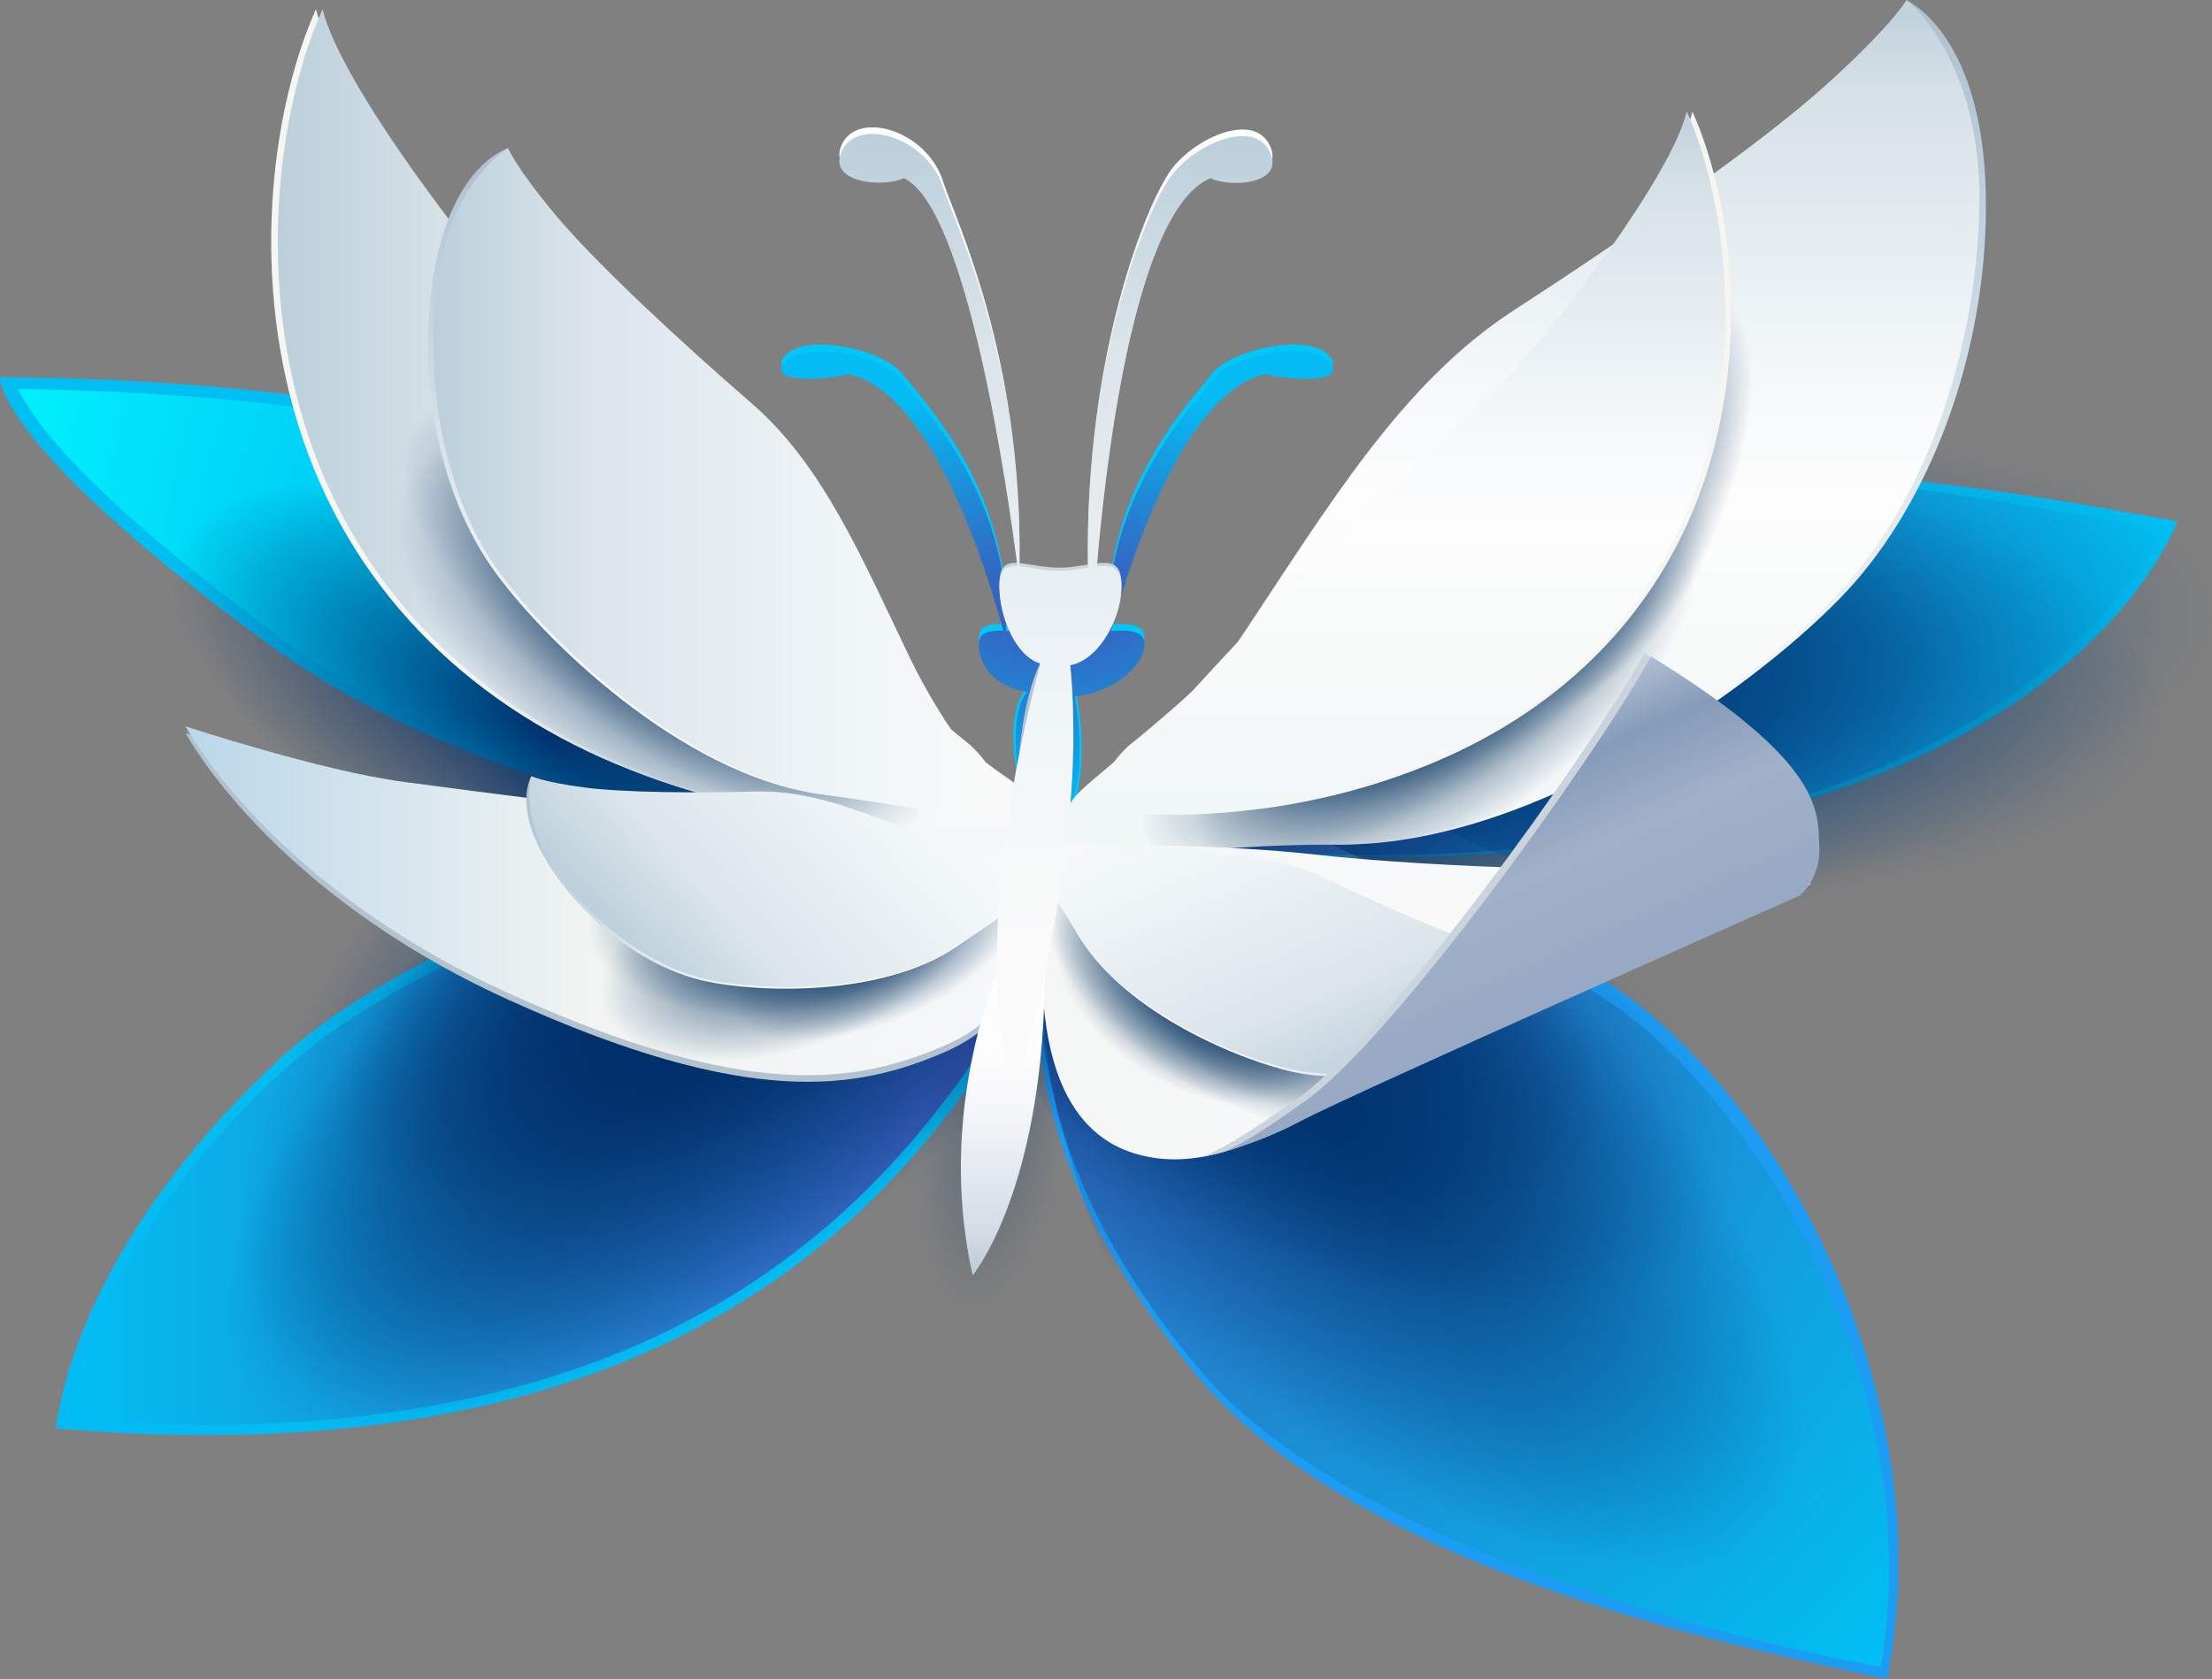 <?xml version="1.0" encoding="UTF-8" standalone="no"?>
<svg
   width="125.698"
   height="95.438"
   viewBox="0 0 125.698 95.438"
   version="1.1"
   xml:space="preserve"
   style="clip-rule:evenodd;fill-rule:evenodd;stroke-linejoin:round;stroke-miterlimit:2"
   id="svg532"
   sodipodi:docname="wikijs.svg"
   inkscape:version="1.1.2 (0a00cf5339, 2022-02-04)"
   xmlns:inkscape="http://www.inkscape.org/namespaces/inkscape"
   xmlns:sodipodi="http://sodipodi.sourceforge.net/DTD/sodipodi-0.dtd"
   xmlns="http://www.w3.org/2000/svg"
   xmlns:svg="http://www.w3.org/2000/svg"><rect x="0" y="0" width="125.698" height="95.438" fill="#808080" stroke="none"/><sodipodi:namedview
     id="namedview534"
     pagecolor="#ffffff"
     bordercolor="#666666"
     borderopacity="1.0"
     inkscape:pageshadow="2"
     inkscape:pageopacity="0.0"
     inkscape:pagecheckerboard="0"
     showgrid="false"
     fit-margin-top="0"
     fit-margin-left="0"
     fit-margin-right="0"
     fit-margin-bottom="0"
     inkscape:zoom="1.7036505"
     inkscape:cx="152.02648"
     inkscape:cy="122.09077"
     inkscape:window-width="1920"
     inkscape:window-height="1128"
     inkscape:window-x="0"
     inkscape:window-y="40"
     inkscape:window-maximized="1"
     inkscape:current-layer="svg532" /><path
     d="m 63.541,48.75 c 0,0 20.812,0.75 30.375,9 C 103.478,66 110.041,81.75 107.228,95.438 101.603,94.125 77.603,90 67.853,78 c -9.75,-12 -9.375,-20.437 -8.25,-25.5 1.125,-5.062 3.938,-3.75 3.938,-3.75"
     style="fill:#1c9cf3;fill-rule:nonzero"
     id="path22" /><path
     d="m 59.893,52.551 c -0.475,2.139 -0.988,5.498 0.046,9.953 1.125,4.848 3.801,10.068 8.198,15.31 10.06,11.993 38.391,16.857 38.735,16.932 1.077,-6.234 0.35,-12.729 -2.175,-19.516 -2.494,-6.704 -6.5,-12.668 -11.279,-16.793 -9.415,-8.121 -30.26,-8.963 -30.469,-8.97 l -0.215,-0.008 -0.155,-0.081 c -0.002,0 -0.177,-0.067 -0.418,-0.067 -0.998,0 -1.803,1.15 -2.268,3.24 z"
     style="fill:url(#_Radial5);fill-rule:nonzero"
     id="path24" /><path
     d="m 58.103,48.75 c 0,0 2.625,5.438 -3.562,13.688 -6.188,8.25 -19.125,21.562 -51.375,18.75 1.125,-7.688 6.75,-15.563 12.937,-21.188 6.188,-5.625 20.063,-11.437 29.25,-11.625 9.188,-0.187 12.75,0.375 12.75,0.375"
     style="fill:#04bbf3;fill-rule:nonzero"
     id="path26" /><path
     d="m 45.516,49.104 c -4.286,0.087 -10.037,1.469 -15.783,3.792 -5.597,2.262 -10.53,5.127 -13.534,7.858 -6.762,6.148 -11.115,13.417 -12.413,19.94 2.596,0.201 7.447,0.302 7.447,0.302 11.549,0 21.195,-2.117 29.11,-6.626 7.017,-3.996 11.231,-8.995 13.79,-12.407 4.909,-6.545 4.149,-11.122 3.717,-12.555 -1.08,-0.116 -3.81,-0.344 -8.669,-0.344 -1.165,0 -2.398,0.013 -3.665,0.04 z"
     style="fill:url(#_Linear6);fill-rule:nonzero"
     id="path28" /><path
     d="m 123.728,29.625 c 0,0 -3.75,10.875 -22.125,16.125 -18.375,5.25 -38.062,1.875 -38.062,1.875 0,0 4.687,-12.375 18.187,-18.187 13.5,-5.813 37.313,-0.563 42,0.187"
     style="fill:#02bef3;fill-rule:nonzero"
     id="path30" /><path
     d="m 81.393,30.649 c -10.988,4.731 -16.174,13.887 -17.695,17.055 2.266,0.309 7.463,0.902 13.983,0.902 8.656,0 16.566,-1.006 23.51,-2.99 14.825,-4.235 20.235,-12.672 21.72,-15.505 -0.243,-0.043 -17.126,-3.378 -26.758,-3.378 -6.903,0 -10.593,2.121 -14.76,3.916 z"
     style="fill:url(#_Radial7);fill-rule:nonzero"
     id="path32" /><path
     d="m 57.77,49.375 c 0,0 -26.74,-1.259 -42.435,-12.71 C -0.361,25.214 7.0378401e-4,21.439 7.0378401e-4,21.439 c 0,0 17.599,-0.054 26.286,3.078 8.688,3.133 22.336,11.948 31.483,24.858"
     style="fill:#02bef3;fill-rule:nonzero"
     id="path34" /><path
     d="m 16.258,36.456 c 6.069,4.428 13.396,7.558 22.006,9.664 0.002,0.001 0.002,0.001 0.004,0.001 9.149,1.098 16.735,2.791 18.559,2.947 -4.016,-5.463 -9.015,-10.405 -14.381,-14.518 -5.193,-3.99 -10.674,-7.143 -15.228,-8.942 -0.845,-0.337 -1.74,-0.639 -2.662,-0.915 -8.018,-2.397 -21.465,-2.554 -23.533,-2.584 0.509,0.942 2.299,4.909 15.235,14.347 z"
     style="fill:url(#_Radial8);fill-rule:nonzero"
     id="path36" /><path
     d="m 57.962,51.967 c 2.377,0.304 3.66,5.62 2.862,11.865 -0.798,6.244 -3.376,11.067 -5.754,10.763 -2.377,-0.303 -3.66,-5.62 -2.862,-11.864 0.798,-6.245 3.376,-11.068 5.754,-10.764 z"
     style="fill:url(#_Radial9)"
     id="path38" /><g
     id="g48"
     transform="translate(-2.145,-1.903)"><path
       d="m 63.623,50.523 c -7.957,1.497 3.291,37.119 15.337,42.529 23.156,10.401 35.993,-9.611 35.993,-16.859 0,-7.249 -31.884,-29.326 -51.33,-25.67 z"
       style="fill:url(#_Radial10);fill-rule:nonzero"
       id="path40" /><path
       d="M 52.38,60.705 C 49.485,65.966 72.746,83.87 83.148,81.871 93.55,79.872 107.419,69.342 106.34,63.619 105.261,57.895 86.345,42.036 71.209,47.706 61.28,51.425 55.275,55.444 52.38,60.705 Z"
       style="fill:url(#_Radial11);fill-rule:nonzero"
       id="path42" /><path
       d="M 62.304,63.032 C 60.127,68.629 75.384,84.566 85.432,81.214 95.48,77.862 107.841,65.597 106.018,60.066 104.194,54.535 83.354,41.305 69.097,48.92 c -9.352,4.994 -4.616,8.515 -6.793,14.112 z"
       style="fill:url(#_Radial12);fill-rule:nonzero"
       id="path44" /><path
       d="M 60.721,60.475 C 58.867,65.196 71.802,78.616 80.337,75.779 88.872,72.942 99.38,62.588 97.838,57.926 96.296,53.264 78.617,42.133 66.504,48.569 58.559,52.79 62.576,55.754 60.721,60.475 Z"
       style="fill:url(#_Radial13);fill-rule:nonzero"
       id="path46" /></g><g
     id="g56"
     transform="translate(-2.145,-1.903)"><path
       d="M 63.547,59.973 C 61.97,64.766 44.374,84.569 32.235,87.347 20.095,90.126 8.142,77.425 7.023,71.562 5.904,65.7 24.225,48.99 42.998,47.542 c 12.314,-0.95 23.195,4.395 20.549,12.431"
       style="fill:url(#_Radial14);fill-rule:nonzero"
       id="path50" /><path
       d="M 63.205,57.315 C 61.991,62.895 45.836,85.099 33.848,87.464 21.859,89.832 8.86,73.791 7.281,66.728 5.703,59.665 22.826,41.199 41.586,40.93 53.89,40.753 65.242,47.956 63.205,57.315"
       style="fill:url(#_Radial15);fill-rule:nonzero"
       id="path52" /><path
       d="M 54.504,60.754 C 52.787,63.856 38.701,74.587 30.622,74.27 22.543,73.954 16.914,62.693 17.091,58.324 17.268,53.955 31.346,45.556 43.41,48.065 c 7.913,1.647 13.974,7.488 11.094,12.689"
       style="fill:url(#_Radial16);fill-rule:nonzero"
       id="path54" /></g><path
     d="m 34.596,53.635 c -3.519,0.436 -20.482,-4.644 -24.978,-11.365 -4.497,-6.719 1.299,-17.895 4.937,-20.322 3.637,-2.426 18.71,4.018 23.777,15.251 3.323,7.368 2.164,15.705 -3.736,16.436"
     style="fill:url(#_Radial17);fill-rule:nonzero"
     id="path58" /><g
     id="g66"
     transform="translate(-2.145,-1.903)"><path
       d="m 98.43,26.371 c 15.231,-2.015 28.385,2.308 29.356,9.649 0.972,7.34 -10.605,14.936 -25.836,16.951 C 86.719,54.986 73.566,50.663 72.594,43.323 71.623,35.982 83.2,28.387 98.43,26.371 Z"
       style="fill:url(#_Radial18)"
       id="path60" /><path
       d="m 101.52,27.364 c 13.736,1.417 24.292,8.341 23.559,15.452 C 124.345,49.927 112.597,54.55 98.861,53.132 85.124,51.715 74.568,44.791 75.302,37.68 76.036,30.569 87.783,25.946 101.52,27.364 Z"
       style="fill:url(#_Radial19)"
       id="path62" /><path
       d="m 91.728,29.668 c 11.581,-1.43 21.601,2.407 22.36,8.562 0.76,6.154 -8.027,12.311 -19.608,13.74 -11.582,1.429 -21.602,-2.407 -22.361,-8.562 -0.76,-6.154 8.027,-12.311 19.609,-13.74 z"
       style="fill:url(#_Radial20)"
       id="path64" /></g><path
     d="m 59.202,49.132 c 0.022,0.368 0.979,7.845 -5.49,10.653 -5.003,2.171 -11.153,3.242 -24.791,-2.947 -13.639,-6.188 -18.378,-15.179 -18.378,-15.179 0,0 7.629,2.802 12.367,3.153 4.739,0.35 16.99,2.101 20.111,2.685 3.12,0.584 8.668,0.117 10.749,-0.35 2.08,-0.468 5.201,-1.752 5.432,1.985"
     style="fill:#b3c3ce;fill-rule:nonzero"
     id="path68" /><path
     d="m 28.92,56.463 c 13.639,6.189 19.79,5.118 24.792,2.948 6.468,-2.809 5.512,-10.286 5.49,-10.655 -0.232,-3.736 -3.352,-2.451 -5.432,-1.984 -2.081,0.467 -7.49,0.137 -11.979,-0.178 -5.344,-0.375 -13.969,-1.5 -18.88,-2.158 -4.71,-0.63 -12.368,-3.153 -12.368,-3.153 0,0 4.74,8.991 18.377,15.18 z"
     style="fill:url(#_Linear21);fill-rule:nonzero"
     id="path70" /><path
     d="m 55.111,42.324 c 0,0 -4.342,-3.433 -7.875,-7.168 -3.534,-3.736 -14.943,-14.539 -17.77,-17.467 -2.826,-2.927 -10.5,-12.923 -11.51,-17.164 -2.322,5.15 -3.836,14.539 -1.009,23.626 2.826,9.087 9.39,15.649 18.072,19.284 8.683,3.634 16.255,3.433 18.375,3.433 2.121,0 5.049,-1.414 1.717,-4.544"
     style="fill:#f5f6f2;fill-rule:nonzero"
     id="path72" /><path
     d="m 17.322,24.151 c 2.827,9.086 9.39,15.649 18.073,19.283 8.682,3.636 16.254,3.687 18.375,3.687 1.197,0 4.989,-0.152 5.177,-0.714 0.403,-1.211 -1.926,-2.108 -3.375,-3.469 -3.848,-3.042 -3.776,-3.358 -7.961,-7.782 -3.534,-3.736 -14.943,-14.539 -17.769,-17.467 -2.827,-2.928 -10.502,-12.923 -11.511,-17.164 -2.322,5.149 -3.837,14.539 -1.009,23.626 z"
     style="fill:url(#_Linear22);fill-rule:nonzero"
     id="path74" /><path
     d="M 103.186,5.637 C 99.436,9.012 92.791,13.5 86.416,17.625 c -6.375,4.125 -10.5,11.063 -15.375,18.375 -4.875,7.313 -9.75,10.875 -9.75,10.875 0,0 7.687,1.125 15,1.125 11.256,0 24,-9.375 28.687,-14.437 4.688,-5.063 7.838,-13.31 7.875,-21.75 0.043,-9.861 -4.519,-11.792 -4.519,-11.792 0,0 -1.398,2.241 -5.148,5.616 z"
     style="fill:url(#_Linear23);fill-rule:nonzero"
     id="path76" /><path
     d="M 103.714,4.876 C 99.963,8.251 92.416,13.5 86.041,17.625 c -6.375,4.125 -10.5,11.063 -15.375,18.375 -3.75,5.626 -8.444,8.724 -10.41,10.329 -0.59,0.482 -0.934,1.765 -0.934,1.765 6.769,0.99 8.351,-0.094 16.594,-0.094 11.255,0 24,-9.375 28.687,-14.437 4.688,-5.063 7.688,-13.313 7.875,-21.75 C 112.666,3.375 108.353,0 108.353,0 c 0,0 -0.89,1.501 -4.639,4.876 z"
     style="fill:url(#_Linear24);fill-rule:nonzero"
     id="path78" /><g
     id="g84"
     transform="translate(-2.145,-1.903)"><path
       d="m 44.632,31.45 c 8.133,5.258 12.662,12.735 10.107,16.686 -2.555,3.952 -11.232,2.89 -19.364,-2.368 C 27.242,40.509 22.713,33.032 25.268,29.081 27.823,25.13 36.5,26.191 44.632,31.45 Z"
       style="fill:url(#_Radial25)"
       id="path80" /><path
       d="m 43.849,30.894 c 7.726,5.84 12.066,13.139 9.684,16.29 -2.382,3.151 -10.588,0.968 -18.314,-4.871 -7.726,-5.839 -12.065,-13.139 -9.684,-16.29 2.382,-3.151 10.588,-0.968 18.314,4.871 z"
       style="fill:url(#_Radial26)"
       id="path82" /></g><g
     id="g94"
     transform="translate(-2.145,-1.903)"><path
       d="M 78.741,36.006 C 86.779,31.512 94.699,30.358 96.416,33.429 98.132,36.5 93.001,42.641 84.963,47.135 76.925,51.628 69.006,52.783 67.289,49.712 65.572,46.641 70.704,40.5 78.741,36.006 Z"
       style="fill:url(#_Radial27)"
       id="path86" /><path
       d="m 81.132,32.187 c 7.951,-4.445 15.94,-5.31 17.83,-1.93 1.89,3.38 -3.032,9.733 -10.983,14.178 -7.951,4.445 -15.94,5.31 -17.829,1.93 -1.89,-3.38 3.031,-9.733 10.982,-14.178 z"
       style="fill:url(#_Radial28)"
       id="path88" /><path
       d="m 80.126,35.267 c 7.501,-5.169 15.482,-6.621 17.812,-3.24 2.331,3.381 -1.867,10.323 -9.367,15.493 -7.5,5.169 -15.481,6.621 -17.812,3.24 -2.33,-3.381 1.867,-10.323 9.367,-15.493 z"
       style="fill:url(#_Radial29)"
       id="path90" /><path
       d="m 89.308,27.918 c 2.879,-6.448 7.508,-10.659 10.333,-9.399 2.824,1.261 2.78,7.52 -0.098,13.967 -2.879,6.448 -7.509,10.659 -10.333,9.399 -2.824,-1.261 -2.78,-7.519 0.098,-13.967 z"
       style="fill:url(#_Radial30)"
       id="path92" /></g><path
     d="m 24.551,16.231 c -0.805,5.903 0.586,11.978 3.363,15.977 2.778,4.002 10.763,11.808 18.631,12.918 5.111,0.719 10.596,0.69 10.596,0.69 0,0 -3.058,-2.97 -5.745,-8.562 -2.687,-5.591 -4.888,-10.846 -8.937,-14.358 -4.05,-3.51 -8.254,-7.302 -10.543,-10.031 -2.288,-2.728 -3.044,-4.431 -3.044,-4.431 0,0 -3.38,0.899 -4.321,7.797 z"
     style="fill:url(#_Linear31);fill-rule:nonzero"
     id="path96" /><path
     d="m 24.814,16.268 c -0.7,5.916 0.585,11.978 3.363,15.978 2.778,4 10.762,11.808 18.63,12.916 5.762,0.812 6.31,1.127 11.139,1.101 0,0 -3.6,-3.381 -6.288,-8.972 -2.688,-5.591 -4.887,-10.847 -8.937,-14.358 -4.05,-3.51 -8.808,-7.923 -11.097,-10.651 -2.289,-2.728 -2.764,-3.865 -2.764,-3.865 0,0 -3.347,1.934 -4.046,7.851 z"
     style="fill:url(#_Linear32);fill-rule:nonzero"
     id="path98" /><g
     id="g106"
     transform="translate(-2.145,-1.903)"><path
       d="m 57.708,51.938 c 1.06,3.068 -2.837,7.203 -8.697,9.227 -5.861,2.024 -11.479,1.176 -12.539,-1.892 -1.059,-3.069 2.838,-7.203 8.698,-9.227 5.86,-2.024 11.479,-1.176 12.538,1.892 z"
       style="fill:url(#_Radial33)"
       id="path100" /><path
       d="m 55.199,53.999 c 0.119,2.902 -4.178,5.44 -9.592,5.663 -5.413,0.223 -9.904,-1.952 -10.024,-4.854 -0.12,-2.903 4.178,-5.44 9.591,-5.664 5.413,-0.223 9.905,1.953 10.025,4.855 z"
       style="fill:url(#_Radial34)"
       id="path102" /><path
       d="m 60.024,52.648 c 0.852,2.014 -2.078,5.179 -6.538,7.064 -4.459,1.885 -8.771,1.781 -9.622,-0.233 -0.851,-2.014 2.079,-5.179 6.538,-7.064 4.46,-1.885 8.771,-1.78 9.622,0.233 z"
       style="fill:url(#_Radial35)"
       id="path104" /></g><path
     d="m 31.522,49.663 c 2.166,3.131 5.442,5.398 8.477,6.086 3.035,0.69 10.168,0.927 14.358,-1.941 2.722,-1.866 5.295,-4.245 5.295,-4.245 0,0 -2.723,-0.081 -6.401,-1.56 -3.679,-1.479 -6.984,-3.009 -10.407,-2.919 -3.425,0.09 -7.043,0.115 -9.299,-0.185 -2.257,-0.299 -3.348,-0.777 -3.348,-0.777 0,0 -1.205,1.882 1.325,5.541 z"
     style="fill:url(#_Linear36);fill-rule:nonzero"
     id="path108" /><path
     d="m 31.662,49.568 c 2.221,3.091 5.441,5.396 8.476,6.086 3.036,0.688 10.17,0.928 14.358,-1.942 3.068,-2.103 3.462,-2.19 5.729,-4.285 0,0 -3.155,-0.041 -6.835,-1.52 -3.679,-1.478 -6.982,-3.009 -10.407,-2.918 -3.424,0.091 -7.572,0.062 -9.828,-0.238 -2.256,-0.3 -2.97,-0.632 -2.97,-0.632 0,0 -0.745,2.356 1.477,5.449 z"
     style="fill:url(#_Linear37);fill-rule:nonzero"
     id="path110" /><path
     d="m 98.775,48.588 c -3.373,1.42 -18.374,0.622 -23.876,0 -5.503,-0.621 -11.189,-0.525 -12.25,-0.621 -3.796,-0.342 -3.106,0.887 -3.373,4.704 -0.621,10.563 3.373,12.693 6.302,13.137 2.93,0.444 5.593,-0.976 5.593,-0.976 0,0 29.024,-13.137 31.687,-14.558 0.496,-2.724 0.376,-3.586 -0.232,-3.586 -0.7,0 -2.047,1.141 -3.851,1.9 z"
     style="fill:url(#_Radial38);fill-rule:nonzero"
     id="path112" /><g
     id="g120"
     transform="translate(-2.145,-1.903)"><path
       d="m 73.82,53.958 c 4.948,3.511 7.617,8.26 5.958,10.598 -1.66,2.339 -7.024,1.386 -11.971,-2.126 -4.948,-3.511 -7.617,-8.26 -5.958,-10.599 1.66,-2.338 7.024,-1.385 11.971,2.127 z"
       style="fill:url(#_Radial39)"
       id="path114" /><path
       d="m 72.54,53.958 c 3.799,2.696 5.535,6.783 3.876,9.121 -1.66,2.338 -6.091,2.047 -9.889,-0.649 -3.799,-2.696 -5.535,-6.783 -3.876,-9.121 1.66,-2.338 6.091,-2.047 9.889,0.649 z"
       style="fill:url(#_Radial40)"
       id="path116" /><path
       d="m 76.317,54.251 c 3.798,2.696 5.534,6.783 3.875,9.121 -1.66,2.338 -6.091,2.048 -9.889,-0.648 -3.798,-2.696 -5.535,-6.783 -3.875,-9.122 1.659,-2.338 6.09,-2.047 9.889,0.649 z"
       style="fill:url(#_Radial41)"
       id="path118" /></g><path
     d="m 61.351,53.277 c 2.637,4.341 9.236,7.059 12.286,7.681 3.05,0.622 6.968,-0.097 10.231,-2.059 3.811,-2.292 3.487,-4.503 3.487,-4.503 0,0 -1.191,-0.015 -3.37,-0.669 -2.18,-0.657 -5.468,-2.168 -8.551,-3.66 -3.083,-1.491 -6.724,-1.457 -10.686,-1.624 -3.961,-0.167 -6.476,-1.212 -6.476,-1.212 0,0 1.366,3.228 3.079,6.046 z"
     style="fill:url(#_Linear42);fill-rule:nonzero"
     id="path122" /><path
     d="m 61.264,53.133 c 2.635,4.341 9.235,7.059 12.285,7.68 3.05,0.622 6.933,-0.154 10.23,-2.058 3.298,-1.903 3.588,-4.356 3.588,-4.356 0,0 -0.786,0.007 -2.965,-0.648 -2.18,-0.656 -5.972,-2.337 -9.056,-3.828 -3.083,-1.492 -6.724,-1.458 -10.686,-1.624 -3.961,-0.168 -6.854,-1.429 -6.854,-1.429 1.203,2.843 1.527,3.085 3.458,6.263 z"
     style="fill:url(#_Linear43);fill-rule:nonzero"
     id="path124" /><path
     d="m 101.884,50.719 c 0,0 1.219,-0.937 1.125,-2.812 -0.093,-1.875 0.375,-4.688 -9.562,-10.782 -3.281,5.907 -14.625,21.657 -19.594,25.219 -4.969,3.563 -5.765,3.442 -5.765,3.442 0,0 2.871,-0.343 5.39,-2.223 2.723,-2.032 28.406,-12.844 28.406,-12.844"
     style="fill:#cbd3dd;fill-rule:nonzero"
     id="path126" /><path
     d="m 74.228,62.532 c -3.085,2.212 -4.026,2.655 -4.716,2.945 0.257,-0.077 2.189,-0.583 4.341,-1.726 3,-1.594 28.406,-12.844 28.406,-12.844 0,0 1.219,-0.938 1.125,-2.813 -0.093,-1.875 0.375,-4.687 -9.562,-10.781 -3.281,5.906 -14.625,21.657 -19.594,25.219 z"
     style="fill:url(#_Linear44);fill-rule:nonzero"
     id="path128" /><path
     d="m 58.764,51.417 c -0.618,-0.001 -6.022,9.819 -3.491,21.069 0,0 3.615,-4.338 4.058,-15.247 0.183,-4.5 -0.133,-5.822 -0.567,-5.822 z"
     style="fill:url(#_Linear45);fill-rule:nonzero"
     id="path130" /><path
     d="m 44.678,20.148 c 1.272,-1.24 5.598,-0.248 6.615,1.116 0.995,1.333 6.118,6.458 5.875,14.213 0.788,0.033 1.832,0.17 3.031,0.17 1.036,0 1.994,-0.102 2.781,-0.152 -0.252,-7.765 4.878,-12.897 5.873,-14.231 1.017,-1.364 5.343,-2.356 6.615,-1.116 1.273,1.24 -2.035,1.116 -3.562,0.744 -4.941,1.094 -8.097,12.039 -8.769,14.594 1.152,-0.063 1.896,0.018 1.896,0.781 0,1.156 -1.619,3.021 -3.872,3.221 0.092,0.464 0.627,3.053 0.024,5.777 -0.245,1.107 -2.519,2.36 -2.519,2.36 -2.415,-7.912 -0.023,-8.682 0.01,-8.748 -1.978,-0.296 -3.057,-1.549 -3.057,-2.61 0,-0.676 0.517,-0.817 1.387,-0.796 -0.681,-2.582 -3.835,-13.487 -8.765,-14.579 -1.527,0.372 -4.835,0.496 -3.563,-0.744"
     style="fill:#00c6f9;fill-rule:nonzero"
     id="path132" /><path
     d="m 68.853,21.639 c -0.995,1.335 -6.125,6.465 -5.873,14.232 -0.787,0.049 -1.746,0.151 -2.781,0.151 -1.199,0 -2.243,-0.136 -3.031,-0.17 0.243,-7.755 -4.88,-12.88 -5.874,-14.213 -1.018,-1.365 -5.344,-2.356 -6.616,-1.116 -1.272,1.24 2.036,1.116 3.563,0.744 4.93,1.092 8.084,11.997 8.765,14.579 -0.87,-0.02 -1.387,0.12 -1.387,0.796 0,1.061 0.786,2.39 2.763,2.684 -0.033,0.066 -1.658,1.243 0.284,8.674 0,0 3.102,-0.292 2.628,-6.639 -0.054,-0.733 -0.13,-1.319 -0.223,-1.783 2.252,-0.201 3.962,-1.781 3.962,-2.936 0,-0.762 -0.744,-0.843 -1.897,-0.781 0.674,-2.555 3.829,-13.5 8.77,-14.594 1.527,0.372 4.835,0.496 3.562,-0.744 -0.408,-0.398 -1.13,-0.566 -1.956,-0.566 -1.75,0 -3.968,0.755 -4.659,1.682 z"
     style="fill:url(#_Radial46);fill-rule:nonzero"
     id="path134" /><path
     d="m 47.86,8.166 c -0.937,1.89 2.368,2.172 3.493,1.605 3.635,1.665 5.958,18.288 6.46,22.224 -0.641,-0.032 -1.022,0.182 -1.022,1.212 0,1.617 0.873,3.929 2.329,4.38 -0.024,0.1 -0.037,0.16 -0.037,0.16 0,0 -2.48,4.628 -0.417,14.753 0,0 2.307,-5.062 2.307,-12.099 0,-1.119 -0.096,-2.01 -0.165,-2.718 1.66,-0.306 2.92,-2.714 2.92,-4.476 0,-1.161 -0.547,-1.285 -1.397,-1.189 0.387,-4.644 1.969,-20.385 6.463,-22.247 1.125,0.567 4.286,0.354 3.348,-1.536 -0.937,-1.89 -4.255,-0.383 -5.571,1.387 -1.445,1.942 -4.932,10.629 -4.747,22.466 -0.579,0.076 -0.896,0.174 -1.658,0.174 -0.883,0 -1.653,-0.208 -2.234,-0.259 0.179,-11.822 -3.677,-19.606 -4.329,-21.665 -0.616,-1.95 -2.533,-3.102 -4.027,-3.102 -0.755,0 -1.401,0.295 -1.716,0.93 z"
     style="fill:url(#_Linear47);fill-rule:nonzero"
     id="path136" /><path
     d="m 47.86,8.534 c -0.937,1.874 2.368,2.154 3.493,1.591 3.635,1.652 5.958,18.142 6.46,22.047 -0.641,-0.031 -1.022,0.181 -1.022,1.203 0,1.604 0.873,3.897 2.329,4.344 -0.024,0.099 -0.037,0.159 -0.037,0.159 0,0 -4.295,14.834 -1.47,24.548 0,0 3.708,-12.317 3.36,-21.915 -0.04,-1.109 -0.096,-1.994 -0.165,-2.697 1.66,-0.302 2.92,-2.691 2.92,-4.439 0,-1.153 -0.547,-1.275 -1.397,-1.181 0.387,-4.606 1.969,-20.221 6.463,-22.069 1.125,0.563 4.286,0.352 3.348,-1.523 -0.937,-1.875 -4.255,-0.38 -5.571,1.376 -1.445,1.926 -4.932,10.544 -4.747,22.287 -0.579,0.075 -0.896,0.173 -1.658,0.173 -0.883,0 -1.653,-0.207 -2.234,-0.257 0.179,-11.729 -3.677,-19.449 -4.329,-21.493 -0.616,-1.934 -2.533,-3.077 -4.027,-3.077 -0.754,0.001 -1.401,0.293 -1.716,0.923 z"
     style="fill:url(#_Linear48);fill-rule:nonzero"
     id="path138" /><path
     d="m 64.133,42.388 c 0,0 3.743,-2.96 6.791,-6.181 3.047,-3.222 12.885,-12.537 15.323,-15.063 2.438,-2.524 9.055,-11.144 9.926,-14.801 2.003,4.441 3.308,12.538 0.87,20.373 -2.437,7.836 -8.097,13.496 -15.584,16.63 -7.488,3.134 -14.018,2.96 -15.845,2.96 -1.829,0 -4.354,-1.219 -1.481,-3.918"
     style="fill:#f5f6f2;fill-rule:nonzero"
     id="path140" /><path
     d="m 85.924,21.144 c -2.439,2.526 -12.276,11.841 -15.323,15.063 -3.609,3.815 -3.547,4.087 -6.865,6.711 -1.25,1.173 -3.205,2.507 -2.946,3.072 0.259,0.564 3.467,0.316 4.5,0.316 1.828,0 8.358,0.174 15.846,-2.96 7.487,-3.134 13.146,-8.794 15.584,-16.629 2.439,-7.836 1.132,-15.933 -0.871,-20.374 -0.87,3.658 -7.487,12.277 -9.925,14.801 z"
     style="fill:url(#_Linear49);fill-rule:nonzero"
     id="path142" /><defs
     id="defs530"><linearGradient
       id="_Linear1"
       x1="0"
       y1="0"
       x2="1"
       y2="0"
       gradientUnits="userSpaceOnUse"
       gradientTransform="matrix(0,-56.669,56.669,0,299.387,73.794)"><stop
         offset="0"
         style="stop-color:#2196f3;stop-opacity:1"
         id="stop172" /><stop
         offset="0.01"
         style="stop-color:#2196f3;stop-opacity:1"
         id="stop174" /><stop
         offset="1"
         style="stop-color:#00c0f3;stop-opacity:1"
         id="stop176" /></linearGradient><linearGradient
       id="_Linear2"
       x1="0"
       y1="0"
       x2="1"
       y2="0"
       gradientUnits="userSpaceOnUse"
       gradientTransform="matrix(0,-56.669,56.669,0,313.219,73.794)"><stop
         offset="0"
         style="stop-color:#2196f3;stop-opacity:1"
         id="stop179" /><stop
         offset="0.01"
         style="stop-color:#2196f3;stop-opacity:1"
         id="stop181" /><stop
         offset="1"
         style="stop-color:#00c0f3;stop-opacity:1"
         id="stop183" /></linearGradient><linearGradient
       id="_Linear3"
       x1="0"
       y1="0"
       x2="1"
       y2="0"
       gradientUnits="userSpaceOnUse"
       gradientTransform="matrix(-12.146,7.836,-7.836,-12.146,353.869,59.585)"><stop
         offset="0"
         style="stop-color:#2196f3;stop-opacity:1"
         id="stop186" /><stop
         offset="0.01"
         style="stop-color:#2196f3;stop-opacity:1"
         id="stop188" /><stop
         offset="1"
         style="stop-color:#00c0f3;stop-opacity:1"
         id="stop190" /></linearGradient><linearGradient
       id="_Linear4"
       x1="0"
       y1="0"
       x2="1"
       y2="0"
       gradientUnits="userSpaceOnUse"
       gradientTransform="matrix(-6.465,27.819,-27.819,-6.465,351.575,31.532)"><stop
         offset="0"
         style="stop-color:#2196f3;stop-opacity:1"
         id="stop193" /><stop
         offset="0.01"
         style="stop-color:#2196f3;stop-opacity:1"
         id="stop195" /><stop
         offset="1"
         style="stop-color:#00c0f3;stop-opacity:1"
         id="stop197" /></linearGradient><radialGradient
       id="_Radial5"
       cx="0"
       cy="0"
       r="1"
       gradientUnits="userSpaceOnUse"
       gradientTransform="matrix(-66.139,0,0,66.139,60.429,47.919)"><stop
         offset="0"
         style="stop-color:#3d4ead;stop-opacity:1"
         id="stop200" /><stop
         offset="1"
         style="stop-color:#00c0f3;stop-opacity:1"
         id="stop202" /></radialGradient><linearGradient
       id="_Linear6"
       x1="0"
       y1="0"
       x2="1"
       y2="0"
       gradientUnits="userSpaceOnUse"
       gradientTransform="matrix(-54.736,0,0,-32.102,58.169,65.115)"><stop
         offset="0"
         style="stop-color:#3f51b4;stop-opacity:1"
         id="stop205" /><stop
         offset="1"
         style="stop-color:#00c0f3;stop-opacity:1"
         id="stop207" /></linearGradient><radialGradient
       id="_Radial7"
       cx="0"
       cy="0"
       r="1"
       gradientUnits="userSpaceOnUse"
       gradientTransform="matrix(-66.137,0,0,66.137,60.43,47.919)"><stop
         offset="0"
         style="stop-color:#3d4ead;stop-opacity:1"
         id="stop210" /><stop
         offset="1"
         style="stop-color:#00c0f3;stop-opacity:1"
         id="stop212" /></radialGradient><radialGradient
       id="_Radial8"
       cx="0"
       cy="0"
       r="1"
       gradientUnits="userSpaceOnUse"
       gradientTransform="matrix(-52.636,-107.604,-12.843,112.241,48.635,122.554)"><stop
         offset="0"
         style="stop-color:#0072e9;stop-opacity:1"
         id="stop215" /><stop
         offset="1"
         style="stop-color:#00fdfe;stop-opacity:1"
         id="stop217" /></radialGradient><radialGradient
       id="_Radial9"
       cx="0"
       cy="0"
       r="1"
       gradientUnits="userSpaceOnUse"
       gradientTransform="matrix(4.005,0.527,-1.469,11.311,56.516,63.281)"><stop
         offset="0"
         style="stop-color:#153e68;stop-opacity:0.34"
         id="stop220" /><stop
         offset="1"
         style="stop-color:#153e68;stop-opacity:0.01"
         id="stop222" /></radialGradient><radialGradient
       id="_Radial10"
       cx="0"
       cy="0"
       r="1"
       gradientUnits="userSpaceOnUse"
       gradientTransform="matrix(-10.357,10.999,26.038,24.518,76.53,64.263)"><stop
         offset="0"
         style="stop-color:#00336f;stop-opacity:1"
         id="stop225" /><stop
         offset="1"
         style="stop-color:#00336f;stop-opacity:0"
         id="stop227" /></radialGradient><radialGradient
       id="_Radial11"
       cx="0"
       cy="0"
       r="1"
       gradientUnits="userSpaceOnUse"
       gradientTransform="matrix(-6.52,11.406,24.567,14.423,74.746,58.644)"><stop
         offset="0"
         style="stop-color:#00336f;stop-opacity:0.5"
         id="stop230" /><stop
         offset="1"
         style="stop-color:#00336f;stop-opacity:0"
         id="stop232" /></radialGradient><radialGradient
       id="_Radial12"
       cx="0"
       cy="0"
       r="1"
       gradientUnits="userSpaceOnUse"
       gradientTransform="matrix(-4.96,12.165,26.253,11.061,74.044,59.297)"><stop
         offset="0"
         style="stop-color:#00336f;stop-opacity:0.5"
         id="stop235" /><stop
         offset="1"
         style="stop-color:#00336f;stop-opacity:0"
         id="stop237" /></radialGradient><radialGradient
       id="_Radial13"
       cx="0"
       cy="0"
       r="1"
       gradientUnits="userSpaceOnUse"
       gradientTransform="matrix(-4.225,10.262,22.277,9.297,70.693,57.312)"><stop
         offset="0"
         style="stop-color:#00336f;stop-opacity:1"
         id="stop240" /><stop
         offset="1"
         style="stop-color:#00336f;stop-opacity:0"
         id="stop242" /></radialGradient><radialGradient
       id="_Radial14"
       cx="0"
       cy="0"
       r="1"
       gradientUnits="userSpaceOnUse"
       gradientTransform="matrix(-9.789,-10.045,-28.136,22.898,44.685,58.413)"><stop
         offset="0"
         style="stop-color:#002d68;stop-opacity:1"
         id="stop245" /><stop
         offset="1"
         style="stop-color:#002d68;stop-opacity:0"
         id="stop247" /></radialGradient><radialGradient
       id="_Radial15"
       cx="0"
       cy="0"
       r="1"
       gradientUnits="userSpaceOnUse"
       gradientTransform="matrix(-10.618,-12.712,-26.51,25.07,44.123,53.997)"><stop
         offset="0"
         style="stop-color:#002d68;stop-opacity:1"
         id="stop250" /><stop
         offset="1"
         style="stop-color:#002d68;stop-opacity:0"
         id="stop252" /></radialGradient><radialGradient
       id="_Radial16"
       cx="0"
       cy="0"
       r="1"
       gradientUnits="userSpaceOnUse"
       gradientTransform="matrix(-4.664,-8.969,-21.203,10.94,42.837,56.094)"><stop
         offset="0"
         style="stop-color:#002d68;stop-opacity:1"
         id="stop255" /><stop
         offset="1"
         style="stop-color:#002d68;stop-opacity:0"
         id="stop257" /></radialGradient><radialGradient
       id="_Radial17"
       cx="0"
       cy="0"
       r="1"
       gradientUnits="userSpaceOnUse"
       gradientTransform="matrix(4.51,-9.047,-21.319,-10.713,31.502,41.458)"><stop
         offset="0"
         style="stop-color:#002d68;stop-opacity:1"
         id="stop260" /><stop
         offset="1"
         style="stop-color:#002d68;stop-opacity:0"
         id="stop262" /></radialGradient><radialGradient
       id="_Radial18"
       cx="0"
       cy="0"
       r="1"
       gradientUnits="userSpaceOnUse"
       gradientTransform="matrix(55.562,-7.253,2.082,15.948,72.585,43.252)"><stop
         offset="0"
         style="stop-color:#00326d;stop-opacity:1"
         id="stop265" /><stop
         offset="1"
         style="stop-color:#003b79;stop-opacity:0"
         id="stop267" /></radialGradient><radialGradient
       id="_Radial19"
       cx="0"
       cy="0"
       r="1"
       gradientUnits="userSpaceOnUse"
       gradientTransform="matrix(50.089,5.263,-1.619,15.444,75.309,37.612)"><stop
         offset="0"
         style="stop-color:#00326d;stop-opacity:1"
         id="stop270" /><stop
         offset="1"
         style="stop-color:#003b79;stop-opacity:0"
         id="stop272" /></radialGradient><radialGradient
       id="_Radial20"
       cx="0"
       cy="0"
       r="1"
       gradientUnits="userSpaceOnUse"
       gradientTransform="matrix(42.251,-5.131,1.628,13.371,72.112,43.349)"><stop
         offset="0"
         style="stop-color:#00326d;stop-opacity:1"
         id="stop275" /><stop
         offset="1"
         style="stop-color:#003b79;stop-opacity:0"
         id="stop277" /></radialGradient><linearGradient
       id="_Linear21"
       x1="0"
       y1="0"
       x2="1"
       y2="0"
       gradientUnits="userSpaceOnUse"
       gradientTransform="matrix(-48.721,0,0,48.721,59.264,51.198)"><stop
         offset="0"
         style="stop-color:#f5f7fa;stop-opacity:1"
         id="stop280" /><stop
         offset="0.53"
         style="stop-color:#f1f4f2;stop-opacity:1"
         id="stop282" /><stop
         offset="1"
         style="stop-color:#bad7e9;stop-opacity:1"
         id="stop284" /></linearGradient><linearGradient
       id="_Linear22"
       x1="0"
       y1="0"
       x2="1"
       y2="0"
       gradientUnits="userSpaceOnUse"
       gradientTransform="matrix(-43.208,0,0,43.208,58.993,23.7)"><stop
         offset="0"
         style="stop-color:#fafafa;stop-opacity:1"
         id="stop287" /><stop
         offset="0.26"
         style="stop-color:#f1f6f8;stop-opacity:1"
         id="stop289" /><stop
         offset="0.73"
         style="stop-color:#dce5eb;stop-opacity:1"
         id="stop291" /><stop
         offset="1"
         style="stop-color:#bbcfda;stop-opacity:1"
         id="stop293" /></linearGradient><linearGradient
       id="_Linear23"
       x1="0"
       y1="0"
       x2="1"
       y2="0"
       gradientUnits="userSpaceOnUse"
       gradientTransform="matrix(0,-47.979,-47.979,0,87.072,48)"><stop
         offset="0"
         style="stop-color:#fdfdff;stop-opacity:1"
         id="stop296" /><stop
         offset="0.26"
         style="stop-color:#f1f2f2;stop-opacity:1"
         id="stop298" /><stop
         offset="0.73"
         style="stop-color:#bfd2e0;stop-opacity:1"
         id="stop300" /><stop
         offset="1"
         style="stop-color:#afc0cc;stop-opacity:1"
         id="stop302" /></linearGradient><linearGradient
       id="_Linear24"
       x1="0"
       y1="0"
       x2="1"
       y2="0"
       gradientUnits="userSpaceOnUse"
       gradientTransform="matrix(0,-48.054,-48.054,0,86.278,48.055)"><stop
         offset="0"
         style="stop-color:#f1f6f6;stop-opacity:1"
         id="stop305" /><stop
         offset="0.41"
         style="stop-color:#fdfdfd;stop-opacity:1"
         id="stop307" /><stop
         offset="0.55"
         style="stop-color:#f5f8fa;stop-opacity:1"
         id="stop309" /><stop
         offset="0.89"
         style="stop-color:#d6e1e7;stop-opacity:1"
         id="stop311" /><stop
         offset="0.98"
         style="stop-color:#c3d3dd;stop-opacity:1"
         id="stop313" /><stop
         offset="1"
         style="stop-color:#c3d3dd;stop-opacity:1"
         id="stop315" /></linearGradient><radialGradient
       id="_Radial25"
       cx="0"
       cy="0"
       r="1"
       gradientUnits="userSpaceOnUse"
       gradientTransform="matrix(14.735,9.528,-4.629,7.159,40.004,38.609)"><stop
         offset="0"
         style="stop-color:#153e68;stop-opacity:1"
         id="stop318" /><stop
         offset="1"
         style="stop-color:#153e68;stop-opacity:0"
         id="stop320" /></radialGradient><radialGradient
       id="_Radial26"
       cx="0"
       cy="0"
       r="1"
       gradientUnits="userSpaceOnUse"
       gradientTransform="matrix(13.999,10.58,-4.315,5.709,39.534,36.604)"><stop
         offset="0"
         style="stop-color:#153e68;stop-opacity:1"
         id="stop323" /><stop
         offset="1"
         style="stop-color:#153e68;stop-opacity:0"
         id="stop325" /></radialGradient><radialGradient
       id="_Radial27"
       cx="0"
       cy="0"
       r="1"
       gradientUnits="userSpaceOnUse"
       gradientTransform="matrix(14.563,-8.142,3.111,5.564,81.852,41.57)"><stop
         offset="0"
         style="stop-color:#153e68;stop-opacity:1"
         id="stop328" /><stop
         offset="1"
         style="stop-color:#153e68;stop-opacity:0"
         id="stop330" /></radialGradient><radialGradient
       id="_Radial28"
       cx="0"
       cy="0"
       r="1"
       gradientUnits="userSpaceOnUse"
       gradientTransform="matrix(14.406,-8.054,3.424,6.124,84.556,38.311)"><stop
         offset="0"
         style="stop-color:#153e68;stop-opacity:1"
         id="stop333" /><stop
         offset="1"
         style="stop-color:#153e68;stop-opacity:0"
         id="stop335" /></radialGradient><radialGradient
       id="_Radial29"
       cx="0"
       cy="0"
       r="1"
       gradientUnits="userSpaceOnUse"
       gradientTransform="matrix(13.589,-9.366,4.222,6.126,84.349,41.393)"><stop
         offset="0"
         style="stop-color:#153e68;stop-opacity:1"
         id="stop338" /><stop
         offset="1"
         style="stop-color:#1a426b;stop-opacity:0"
         id="stop340" /></radialGradient><radialGradient
       id="_Radial30"
       cx="0"
       cy="0"
       r="1"
       gradientUnits="userSpaceOnUse"
       gradientTransform="matrix(5.215,-11.683,5.117,2.284,94.425,30.202)"><stop
         offset="0"
         style="stop-color:#153e68;stop-opacity:1"
         id="stop343" /><stop
         offset="1"
         style="stop-color:#1b436c;stop-opacity:0"
         id="stop345" /></radialGradient><linearGradient
       id="_Linear31"
       x1="0"
       y1="0"
       x2="1"
       y2="0"
       gradientUnits="userSpaceOnUse"
       gradientTransform="matrix(4.725,-33.536,33.536,4.725,39.009,44.063)"><stop
         offset="0"
         style="stop-color:#fdfdff;stop-opacity:1"
         id="stop348" /><stop
         offset="0.26"
         style="stop-color:#f1f2f2;stop-opacity:1"
         id="stop350" /><stop
         offset="0.73"
         style="stop-color:#bfd2e0;stop-opacity:1"
         id="stop352" /><stop
         offset="1"
         style="stop-color:#afc0cc;stop-opacity:1"
         id="stop354" /></linearGradient><linearGradient
       id="_Linear32"
       x1="0"
       y1="0"
       x2="1"
       y2="0"
       gradientUnits="userSpaceOnUse"
       gradientTransform="matrix(-33.32,-3.43575e-4,3.43575e-4,-33.32,57.946,27.341)"><stop
         offset="0"
         style="stop-color:#fafafa;stop-opacity:1"
         id="stop357" /><stop
         offset="0.26"
         style="stop-color:#f1f6f8;stop-opacity:1"
         id="stop359" /><stop
         offset="0.73"
         style="stop-color:#dce5eb;stop-opacity:1"
         id="stop361" /><stop
         offset="1"
         style="stop-color:#bbcfda;stop-opacity:1"
         id="stop363" /></linearGradient><radialGradient
       id="_Radial33"
       cx="0"
       cy="0"
       r="1"
       gradientUnits="userSpaceOnUse"
       gradientTransform="matrix(1.92,5.559,-10.618,3.667,47.09,55.605)"><stop
         offset="0"
         style="stop-color:#153e68;stop-opacity:1"
         id="stop366" /><stop
         offset="1"
         style="stop-color:#153e68;stop-opacity:0"
         id="stop368" /></radialGradient><radialGradient
       id="_Radial34"
       cx="0"
       cy="0"
       r="1"
       gradientUnits="userSpaceOnUse"
       gradientTransform="matrix(0.217,5.259,-9.808,0.404,45.391,54.403)"><stop
         offset="0"
         style="stop-color:#153e68;stop-opacity:1"
         id="stop371" /><stop
         offset="1"
         style="stop-color:#153e68;stop-opacity:0"
         id="stop373" /></radialGradient><radialGradient
       id="_Radial35"
       cx="0"
       cy="0"
       r="1"
       gradientUnits="userSpaceOnUse"
       gradientTransform="matrix(1.542,3.648,-8.08,3.415,51.944,56.064)"><stop
         offset="0"
         style="stop-color:#153e68;stop-opacity:1"
         id="stop376" /><stop
         offset="1"
         style="stop-color:#153e68;stop-opacity:0"
         id="stop378" /></radialGradient><linearGradient
       id="_Linear36"
       x1="0"
       y1="0"
       x2="1"
       y2="0"
       gradientUnits="userSpaceOnUse"
       gradientTransform="matrix(-12.234,-17.856,17.856,-12.234,50.344,56.556)"><stop
         offset="0"
         style="stop-color:#fdfdff;stop-opacity:1"
         id="stop381" /><stop
         offset="0.26"
         style="stop-color:#f1f2f2;stop-opacity:1"
         id="stop383" /><stop
         offset="0.73"
         style="stop-color:#bfd2e0;stop-opacity:1"
         id="stop385" /><stop
         offset="1"
         style="stop-color:#afc0cc;stop-opacity:1"
         id="stop387" /></linearGradient><linearGradient
       id="_Linear37"
       x1="0"
       y1="0"
       x2="1"
       y2="0"
       gradientUnits="userSpaceOnUse"
       gradientTransform="matrix(-15.716,14.369,-14.369,-15.716,52.065,40.502)"><stop
         offset="0"
         style="stop-color:#fafafa;stop-opacity:1"
         id="stop390" /><stop
         offset="0.26"
         style="stop-color:#f1f6f8;stop-opacity:1"
         id="stop392" /><stop
         offset="0.73"
         style="stop-color:#dce5eb;stop-opacity:1"
         id="stop394" /><stop
         offset="1"
         style="stop-color:#bbcfda;stop-opacity:1"
         id="stop396" /></linearGradient><radialGradient
       id="_Radial38"
       cx="0"
       cy="0"
       r="1"
       gradientUnits="userSpaceOnUse"
       gradientTransform="matrix(-16.959,0,0,16.959,81.189,56.291)"><stop
         offset="0"
         style="stop-color:#f9f9fa;stop-opacity:1"
         id="stop399" /><stop
         offset="1"
         style="stop-color:#f5f7f7;stop-opacity:1"
         id="stop401" /></radialGradient><radialGradient
       id="_Radial39"
       cx="0"
       cy="0"
       r="1"
       gradientUnits="userSpaceOnUse"
       gradientTransform="matrix(8.964,6.363,-3.007,4.236,70.813,58.194)"><stop
         offset="0"
         style="stop-color:#153e68;stop-opacity:1"
         id="stop404" /><stop
         offset="1"
         style="stop-color:#153e68;stop-opacity:0"
         id="stop406" /></radialGradient><radialGradient
       id="_Radial40"
       cx="0"
       cy="0"
       r="1"
       gradientUnits="userSpaceOnUse"
       gradientTransform="matrix(6.882,4.885,-3.007,4.236,69.534,58.194)"><stop
         offset="0"
         style="stop-color:#153e68;stop-opacity:1"
         id="stop409" /><stop
         offset="1"
         style="stop-color:#153e68;stop-opacity:0"
         id="stop411" /></radialGradient><radialGradient
       id="_Radial41"
       cx="0"
       cy="0"
       r="1"
       gradientUnits="userSpaceOnUse"
       gradientTransform="matrix(6.882,4.885,-3.007,4.236,73.31,58.487)"><stop
         offset="0"
         style="stop-color:#153e68;stop-opacity:1"
         id="stop414" /><stop
         offset="1"
         style="stop-color:#153e68;stop-opacity:0"
         id="stop416" /></radialGradient><linearGradient
       id="_Linear42"
       x1="0"
       y1="0"
       x2="1"
       y2="0"
       gradientUnits="userSpaceOnUse"
       gradientTransform="matrix(18.499,-11.237,-11.237,-18.499,63.877,57.435)"><stop
         offset="0"
         style="stop-color:#fdfdff;stop-opacity:1"
         id="stop419" /><stop
         offset="0.26"
         style="stop-color:#f1f2f2;stop-opacity:1"
         id="stop421" /><stop
         offset="0.73"
         style="stop-color:#bfd2e0;stop-opacity:1"
         id="stop423" /><stop
         offset="1"
         style="stop-color:#afc0cc;stop-opacity:1"
         id="stop425" /></linearGradient><linearGradient
       id="_Linear43"
       x1="0"
       y1="0"
       x2="1"
       y2="0"
       gradientUnits="userSpaceOnUse"
       gradientTransform="matrix(8.409,19.565,19.565,-8.409,68.916,42.095)"><stop
         offset="0"
         style="stop-color:#fafafa;stop-opacity:1"
         id="stop428" /><stop
         offset="0.26"
         style="stop-color:#f1f6f8;stop-opacity:1"
         id="stop430" /><stop
         offset="0.73"
         style="stop-color:#dce5eb;stop-opacity:1"
         id="stop432" /><stop
         offset="1"
         style="stop-color:#bbcfda;stop-opacity:1"
         id="stop434" /></linearGradient><linearGradient
       id="_Linear44"
       x1="0"
       y1="0"
       x2="1"
       y2="0"
       gradientUnits="userSpaceOnUse"
       gradientTransform="matrix(6.469,14.344,14.344,-6.469,80.205,43.599)"><stop
         offset="0"
         style="stop-color:#aebcd0;stop-opacity:1"
         id="stop437" /><stop
         offset="0.22"
         style="stop-color:#859bb9;stop-opacity:1"
         id="stop439" /><stop
         offset="0.53"
         style="stop-color:#a1b1c9;stop-opacity:1"
         id="stop441" /><stop
         offset="1"
         style="stop-color:#97a9c3;stop-opacity:1"
         id="stop443" /></linearGradient><linearGradient
       id="_Linear45"
       x1="0"
       y1="0"
       x2="1"
       y2="0"
       gradientUnits="userSpaceOnUse"
       gradientTransform="matrix(0,-21.069,-21.069,0,56.945,72.485)"><stop
         offset="0"
         style="stop-color:#c0cbda;stop-opacity:1"
         id="stop446" /><stop
         offset="0.02"
         style="stop-color:#c0cbda;stop-opacity:1"
         id="stop448" /><stop
         offset="0.11"
         style="stop-color:#d4dbe5;stop-opacity:1"
         id="stop450" /><stop
         offset="0.45"
         style="stop-color:#f5f6f9;stop-opacity:1"
         id="stop452" /><stop
         offset="0.59"
         style="stop-color:#fdfdfd;stop-opacity:1"
         id="stop454" /><stop
         offset="1"
         style="stop-color:#fcfdfd;stop-opacity:1"
         id="stop456" /></linearGradient><radialGradient
       id="_Radial46"
       cx="0"
       cy="0"
       r="1"
       gradientUnits="userSpaceOnUse"
       gradientTransform="matrix(-18.218,0,0,12.495,60.073,33.979)"><stop
         offset="0"
         style="stop-color:#3f51b5;stop-opacity:1"
         id="stop459" /><stop
         offset="1"
         style="stop-color:#04bbf3;stop-opacity:1"
         id="stop461" /></radialGradient><linearGradient
       id="_Linear47"
       x1="0"
       y1="0"
       x2="1"
       y2="0"
       gradientUnits="userSpaceOnUse"
       gradientTransform="matrix(0,-45.264,-45.264,0,60.004,52.5)"><stop
         offset="0"
         style="stop-color:#afc0cc;stop-opacity:1"
         id="stop464" /><stop
         offset="0.24"
         style="stop-color:#afc0cc;stop-opacity:1"
         id="stop466" /><stop
         offset="0.74"
         style="stop-color:#f1f2f2;stop-opacity:1"
         id="stop468" /><stop
         offset="1"
         style="stop-color:#fdfdff;stop-opacity:1"
         id="stop470" /></linearGradient><linearGradient
       id="_Linear48"
       x1="0"
       y1="0"
       x2="1"
       y2="0"
       gradientUnits="userSpaceOnUse"
       gradientTransform="matrix(0,-46.526,-46.526,0,60.004,54.137)"><stop
         offset="0"
         style="stop-color:#fafafa;stop-opacity:1"
         id="stop473" /><stop
         offset="0.26"
         style="stop-color:#f1f6f8;stop-opacity:1"
         id="stop475" /><stop
         offset="0.73"
         style="stop-color:#dce5eb;stop-opacity:1"
         id="stop477" /><stop
         offset="1"
         style="stop-color:#bbcfda;stop-opacity:1"
         id="stop479" /></linearGradient><linearGradient
       id="_Linear49"
       x1="0"
       y1="0"
       x2="1"
       y2="0"
       gradientUnits="userSpaceOnUse"
       gradientTransform="matrix(0,-39.969,39.969,0,79.415,46.312)"><stop
         offset="0"
         style="stop-color:#f1f6f6;stop-opacity:1"
         id="stop482" /><stop
         offset="0.41"
         style="stop-color:#fdfdfd;stop-opacity:1"
         id="stop484" /><stop
         offset="0.55"
         style="stop-color:#f5f8fa;stop-opacity:1"
         id="stop486" /><stop
         offset="0.89"
         style="stop-color:#d6e1e7;stop-opacity:1"
         id="stop488" /><stop
         offset="0.98"
         style="stop-color:#c3d3dd;stop-opacity:1"
         id="stop490" /><stop
         offset="1"
         style="stop-color:#c3d3dd;stop-opacity:1"
         id="stop492" /></linearGradient><linearGradient
       id="_Linear50"
       x1="0"
       y1="0"
       x2="1"
       y2="0"
       gradientUnits="userSpaceOnUse"
       gradientTransform="matrix(0,56.99,-56.99,0,222.499,18.528)"><stop
         offset="0"
         style="stop-color:#6b6b6b;stop-opacity:1"
         id="stop495" /><stop
         offset="1"
         style="stop-color:#4a4a4a;stop-opacity:1"
         id="stop497" /></linearGradient><linearGradient
       id="_Linear51"
       x1="0"
       y1="0"
       x2="1"
       y2="0"
       gradientUnits="userSpaceOnUse"
       gradientTransform="matrix(0,56.99,12.589,0,281.749,18.528)"><stop
         offset="0"
         style="stop-color:#6b6b6b;stop-opacity:1"
         id="stop500" /><stop
         offset="1"
         style="stop-color:#4b4b4b;stop-opacity:1"
         id="stop502" /></linearGradient><linearGradient
       id="_Linear52"
       x1="0"
       y1="0"
       x2="1"
       y2="0"
       gradientUnits="userSpaceOnUse"
       gradientTransform="matrix(17.044,33.794,-33.794,17.044,139.694,21.08)"><stop
         offset="0"
         style="stop-color:#6b6b6b;stop-opacity:1"
         id="stop505" /><stop
         offset="1"
         style="stop-color:#4a4a4a;stop-opacity:1"
         id="stop507" /></linearGradient><linearGradient
       id="_Linear53"
       x1="0"
       y1="0"
       x2="1"
       y2="0"
       gradientUnits="userSpaceOnUse"
       gradientTransform="matrix(23.117,-6.367,6.367,23.117,153.941,52.241)"><stop
         offset="0"
         style="stop-color:#6b6b6b;stop-opacity:1"
         id="stop510" /><stop
         offset="1"
         style="stop-color:#4a4a4a;stop-opacity:1"
         id="stop512" /></linearGradient><linearGradient
       id="_Linear54"
       x1="0"
       y1="0"
       x2="1"
       y2="0"
       gradientUnits="userSpaceOnUse"
       gradientTransform="matrix(11.461,-35.166,35.166,11.461,195.608,59.014)"><stop
         offset="0"
         style="stop-color:#6b6b6b;stop-opacity:1"
         id="stop515" /><stop
         offset="1"
         style="stop-color:#4a4a4a;stop-opacity:1"
         id="stop517" /></linearGradient><linearGradient
       id="_Linear55"
       x1="0"
       y1="0"
       x2="1"
       y2="0"
       gradientUnits="userSpaceOnUse"
       gradientTransform="matrix(-19.012,-0.099,0.099,-19.012,266.325,54.415)"><stop
         offset="0"
         style="stop-color:#6b6b6b;stop-opacity:1"
         id="stop520" /><stop
         offset="1"
         style="stop-color:#4a4a4a;stop-opacity:1"
         id="stop522" /></linearGradient><linearGradient
       id="_Linear56"
       x1="0"
       y1="0"
       x2="1"
       y2="0"
       gradientUnits="userSpaceOnUse"
       gradientTransform="matrix(7.053,-52.993,52.993,7.053,237.313,71.838)"><stop
         offset="0"
         style="stop-color:#4b4b4b;stop-opacity:1"
         id="stop525" /><stop
         offset="1"
         style="stop-color:#6b6b6b;stop-opacity:1"
         id="stop527" /></linearGradient></defs></svg>
